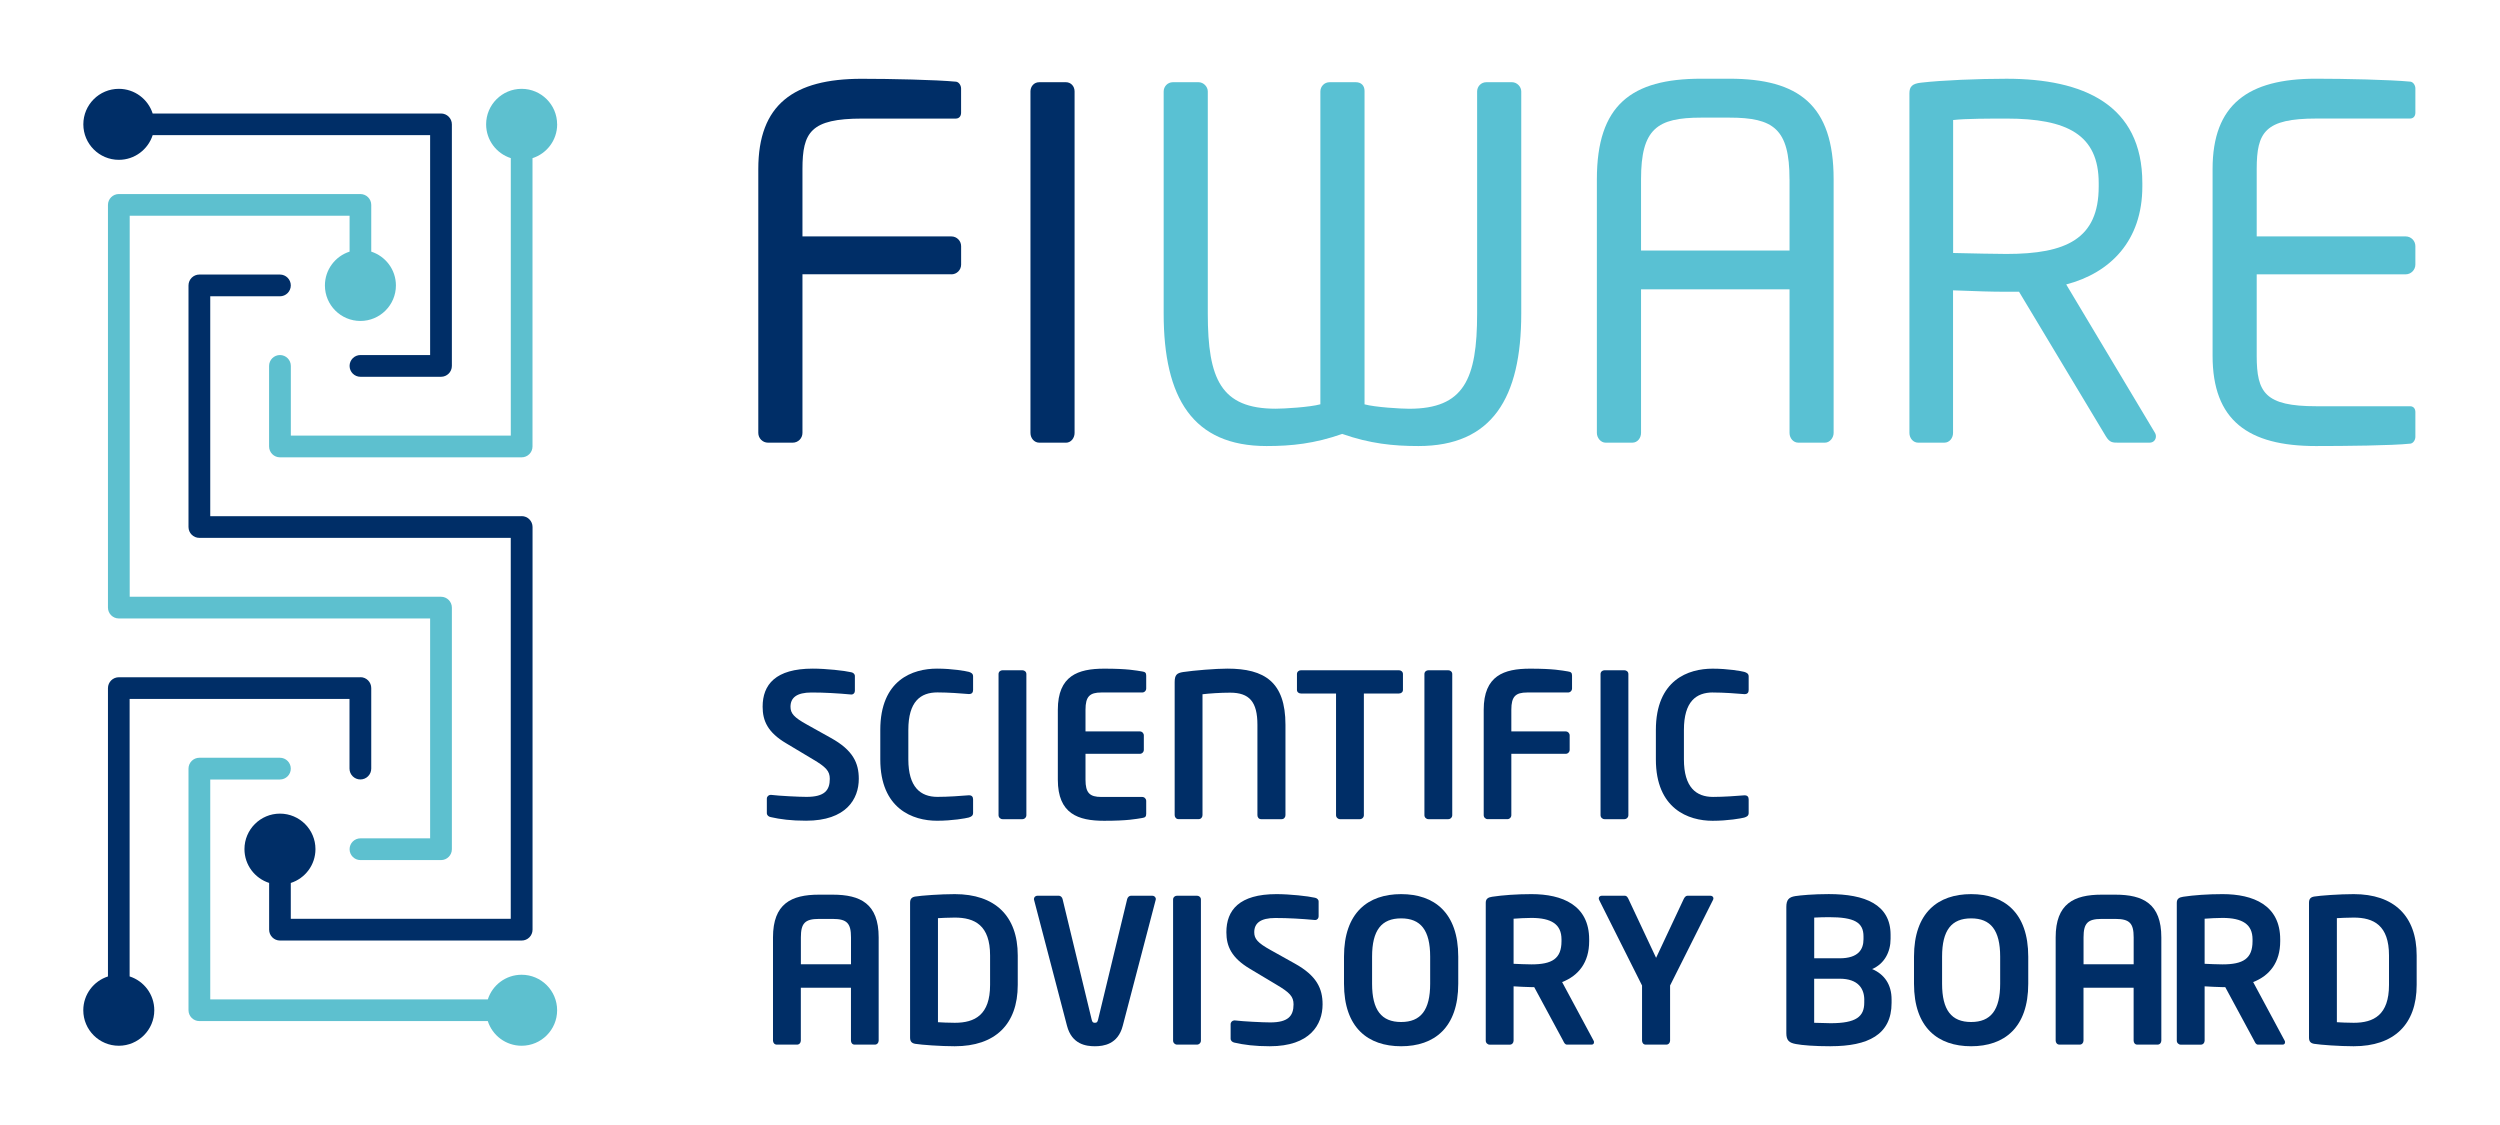 <?xml version="1.0" encoding="UTF-8"?>
<svg id="Livello_1" data-name="Livello 1" xmlns="http://www.w3.org/2000/svg" viewBox="0 0 600 270">
  <g>
    <g>
      <path d="m199.44,177.12l-5.77-3.22c-3.13-1.73-3.95-2.69-3.95-4.28,0-2.17,1.49-3.42,5.05-3.42,3.13,0,6.3.19,9.48.48h.1c.48,0,.82-.38.82-.87v-3.56c0-.48-.39-.82-.87-.91-1.64-.39-6.06-.87-9.24-.87-8.95,0-12.03,3.85-12.03,9.14,0,3.37,1.2,6.16,5.68,8.8l6.35,3.8c3.18,1.88,4.09,2.84,4.09,4.71,0,2.79-1.3,4.33-5.58,4.33-1.78,0-6.59-.24-8.52-.48h-.1c-.48,0-.91.39-.91.91v3.46c0,.53.43.87.91.96,2.31.53,4.91.87,8.51.87,9.62,0,12.65-5.2,12.65-10.05,0-3.8-1.39-6.88-6.69-9.81Z" style="fill: #002e67;"/>
      <path d="m232.48,161.24c-.72-.19-3.9-.77-7.6-.77-5.77,0-13.61,2.65-13.61,14.72v7.07c0,11.88,7.84,14.72,13.61,14.72,3.7,0,6.88-.58,7.6-.77.62-.19,1.06-.43,1.06-1.11v-3.22c0-.58-.24-1.01-.96-1.01h-.1c-1.68.14-4.95.38-7.5.38-4.04,0-6.98-2.31-6.98-9v-7.07c0-6.83,2.93-9,6.98-9,2.55,0,5.82.24,7.5.39h.1c.72,0,.96-.43.96-1.01v-3.22c0-.67-.43-.91-1.06-1.11Z" style="fill: #002e67;"/>
      <path d="m245.37,160.86h-4.76c-.53,0-.96.38-.96.91v33.87c0,.53.43.96.96.96h4.76c.53,0,.96-.43.96-.96v-33.87c0-.53-.43-.91-.96-.91Z" style="fill: #002e67;"/>
      <path d="m274.13,161.15c-1.54-.24-3.42-.67-9.14-.67-6.25,0-11.11,1.68-11.11,9.86v16.79c0,8.18,4.86,9.86,11.11,9.86,5.73,0,7.6-.43,9.14-.67.72-.1.96-.34.96-1.01v-3.08c0-.53-.43-.96-.96-.96h-9.81c-2.79,0-3.8-.96-3.8-4.14v-6.21h13.04c.53,0,.96-.43.96-.96v-3.46c0-.53-.43-.96-.96-.96h-13.04v-5.2c0-3.18,1.01-4.14,3.8-4.14h9.81c.53,0,.96-.43.96-.96v-3.08c0-.67-.24-.91-.96-1.01Z" style="fill: #002e67;"/>
      <path d="m294.57,160.47c-2.79,0-8.03.43-10.63.82-1.49.24-2.02.67-2.02,2.45v31.89c0,.53.39.96.91.96h4.86c.53,0,.91-.43.91-.96v-29.01c1.59-.19,4.23-.38,6.64-.38,4.62,0,6.54,2.21,6.54,7.7v21.7c0,.53.34.96.87.96h4.95c.53,0,.91-.43.91-.96v-21.7c0-10.25-5-13.47-13.95-13.47Z" style="fill: #002e67;"/>
      <path d="m335.75,160.86h-23.52c-.53,0-.96.38-.96.91v3.8c0,.53.43.87.96.87h8.42v29.2c0,.53.43.96.96.96h4.76c.53,0,.96-.43.96-.96v-29.2h8.42c.53,0,.96-.34.96-.87v-3.8c0-.53-.43-.91-.96-.91Z" style="fill: #002e67;"/>
      <path d="m347.58,160.86h-4.76c-.53,0-.96.38-.96.91v33.87c0,.53.43.96.96.96h4.76c.53,0,.96-.43.96-.96v-33.87c0-.53-.43-.91-.96-.91Z" style="fill: #002e67;"/>
      <path d="m376.34,161.15c-1.54-.24-3.42-.67-9.14-.67-6.25,0-11.11,1.68-11.11,9.86v25.3c0,.53.43.96.96.96h4.71c.53,0,.96-.43.96-.96v-14.72h13.04c.53,0,.96-.43.96-.96v-3.46c0-.53-.43-.96-.96-.96h-13.04v-5.2c0-3.18,1.01-4.14,3.8-4.14h9.81c.53,0,.96-.43.96-.96v-3.08c0-.67-.24-.91-.96-1.01Z" style="fill: #002e67;"/>
      <path d="m389.85,160.86h-4.76c-.53,0-.96.38-.96.91v33.87c0,.53.43.96.96.96h4.76c.53,0,.96-.43.96-.96v-33.87c0-.53-.43-.91-.96-.91Z" style="fill: #002e67;"/>
      <path d="m411.12,166.2c2.55,0,5.82.24,7.5.39h.1c.72,0,.96-.43.96-1.01v-3.22c0-.67-.43-.91-1.06-1.11-.72-.19-3.9-.77-7.6-.77-5.77,0-13.61,2.65-13.61,14.72v7.07c0,11.88,7.84,14.72,13.61,14.72,3.7,0,6.88-.58,7.6-.77.62-.19,1.06-.43,1.06-1.11v-3.22c0-.58-.24-1.01-.96-1.01h-.1c-1.68.14-4.95.38-7.5.38-4.04,0-6.98-2.31-6.98-9v-7.07c0-6.83,2.93-9,6.98-9Z" style="fill: #002e67;"/>
    </g>
    <path d="m209.96,250.71h-4.86c-.53,0-.87-.43-.87-.96v-12.7h-12.03v12.7c0,.53-.38.96-.91.96h-4.86c-.53,0-.91-.43-.91-.96v-24.78c0-8.08,4.38-10.25,11.02-10.25h3.32c6.64,0,11.02,2.16,11.02,10.25v24.78c0,.53-.38.96-.91.96Zm-5.72-25.74c0-3.37-.96-4.43-4.38-4.43h-3.32c-3.37,0-4.33,1.06-4.33,4.43v6.45h12.03v-6.45Z" style="fill: #002e67;"/>
    <path d="m229.15,251.1c-3.42,0-8.03-.34-9.48-.58-.82-.14-1.25-.53-1.25-1.49v-32.37c0-.96.43-1.35,1.25-1.49,1.44-.24,6.06-.58,9.48-.58,9.62,0,15.11,5.2,15.11,14.72v7.07c0,9.52-5.48,14.72-15.11,14.72Zm8.47-21.79c0-7.22-3.66-9.09-8.47-9.09-1.78,0-3.03.1-4.04.14v24.97c1.01.05,2.26.14,4.04.14,4.81,0,8.47-1.88,8.47-9.09v-7.07Z" style="fill: #002e67;"/>
    <path d="m277.35,216.03l-7.89,30.16c-1.15,4.47-4.62,4.91-6.69,4.91s-5.53-.43-6.69-4.91l-7.89-30.16c0-.1-.05-.14-.05-.24,0-.48.38-.82.87-.82h5.1c.43,0,.82.38.91.82l6.98,28.91c.14.58.29.77.77.77s.63-.19.77-.77l6.98-28.91c.1-.43.48-.82.91-.82h5.1c.48,0,.87.34.87.82,0,.1-.05.14-.05.24Z" style="fill: #002e67;"/>
    <path d="m287.26,250.71h-4.76c-.53,0-.96-.43-.96-.96v-33.87c0-.53.43-.91.96-.91h4.76c.53,0,.96.38.96.91v33.87c0,.53-.43.96-.96.96Z" style="fill: #002e67;"/>
    <path d="m304.77,251.1c-3.61,0-6.21-.34-8.51-.87-.48-.1-.91-.43-.91-.96v-3.46c0-.53.43-.91.91-.91h.1c1.92.24,6.73.48,8.51.48,4.28,0,5.58-1.54,5.58-4.33,0-1.88-.91-2.84-4.09-4.72l-6.35-3.8c-4.47-2.65-5.68-5.44-5.68-8.8,0-5.29,3.08-9.14,12.03-9.14,3.18,0,7.6.48,9.24.87.48.1.87.43.87.91v3.56c0,.48-.34.87-.82.87h-.1c-3.17-.29-6.35-.48-9.48-.48-3.56,0-5.05,1.25-5.05,3.42,0,1.59.82,2.55,3.94,4.28l5.77,3.22c5.29,2.93,6.69,6.01,6.69,9.81,0,4.86-3.03,10.05-12.65,10.05Z" style="fill: #002e67;"/>
    <path d="m336.27,251.1c-7.94,0-13.71-4.43-13.71-15.01v-6.49c0-10.58,5.77-15.01,13.71-15.01s13.71,4.43,13.71,15.01v6.49c0,10.58-5.77,15.01-13.71,15.01Zm6.97-21.5c0-6.35-2.26-9.19-6.97-9.19s-6.97,2.84-6.97,9.19v6.49c0,6.35,2.26,9.19,6.97,9.19s6.97-2.84,6.97-9.19v-6.49Z" style="fill: #002e67;"/>
    <path d="m381.97,250.71h-5.87c-.53,0-.72-.48-.96-.96l-6.93-12.84h-.67c-1.25,0-3.17-.14-4.28-.19v13.04c0,.53-.38.96-.91.96h-4.81c-.53,0-.96-.43-.96-.96v-33.1c0-.96.58-1.3,1.54-1.44,2.5-.38,5.92-.63,9.43-.63,7.41,0,13.85,2.65,13.85,10.87v.43c0,5.1-2.55,8.27-6.49,9.81l7.55,14.05c.1.14.1.29.1.38,0,.34-.19.58-.58.58Zm-7.21-25.26c0-3.61-2.41-5.15-7.22-5.15-1.01,0-3.42.1-4.28.19v10.82c.77.05,3.46.14,4.28.14,4.96,0,7.22-1.35,7.22-5.58v-.43Z" style="fill: #002e67;"/>
    <path d="m411.07,216.08l-10.25,20.44v13.23c0,.53-.38.96-.91.96h-4.95c-.53,0-.87-.43-.87-.96v-13.23l-10.25-20.44c-.1-.19-.14-.34-.14-.48,0-.38.34-.63.77-.63h5.49c.43,0,.67.38.86.77l6.64,14.14,6.64-14.14c.19-.38.48-.77.91-.77h5.44c.43,0,.77.24.77.63,0,.14-.05.29-.14.48Z" style="fill: #002e67;"/>
    <path d="m439.35,251.1c-3.9,0-6.83-.24-8.32-.53-1.59-.29-2.31-.82-2.31-2.6v-30.31c0-1.73.63-2.36,2.17-2.6,1.25-.19,4.28-.48,8.03-.48,8.71,0,14.82,2.5,14.82,9.77v.96c0,3.17-1.49,6.01-4.43,7.26,2.93,1.25,4.67,3.7,4.67,7.31v.82c0,7.65-5.68,10.39-14.62,10.39Zm7.89-26.36c0-3.37-2.17-4.62-8.32-4.62-1.15,0-2.5.05-3.51.1v9.77h6.11c4.47,0,5.72-2.12,5.72-4.57v-.67Zm.19,15.25c0-2.65-1.4-5.1-5.92-5.1h-6.11v10.58c1.15,0,2.93.1,3.94.1,6.16,0,8.08-1.59,8.08-4.95v-.63Z" style="fill: #002e67;"/>
    <path d="m473.07,251.1c-7.94,0-13.71-4.43-13.71-15.01v-6.49c0-10.58,5.77-15.01,13.71-15.01s13.71,4.43,13.71,15.01v6.49c0,10.58-5.77,15.01-13.71,15.01Zm6.97-21.5c0-6.35-2.26-9.19-6.97-9.19s-6.97,2.84-6.97,9.19v6.49c0,6.35,2.26,9.19,6.97,9.19s6.97-2.84,6.97-9.19v-6.49Z" style="fill: #002e67;"/>
    <path d="m517.8,250.71h-4.86c-.53,0-.87-.43-.87-.96v-12.7h-12.03v12.7c0,.53-.38.96-.91.96h-4.86c-.53,0-.91-.43-.91-.96v-24.78c0-8.08,4.38-10.25,11.02-10.25h3.32c6.64,0,11.02,2.16,11.02,10.25v24.78c0,.53-.38.96-.91.96Zm-5.72-25.74c0-3.37-.96-4.43-4.38-4.43h-3.32c-3.37,0-4.33,1.06-4.33,4.43v6.45h12.03v-6.45Z" style="fill: #002e67;"/>
    <path d="m547.82,250.71h-5.87c-.53,0-.72-.48-.96-.96l-6.93-12.84h-.67c-1.25,0-3.17-.14-4.28-.19v13.04c0,.53-.38.96-.91.96h-4.81c-.53,0-.96-.43-.96-.96v-33.1c0-.96.58-1.3,1.54-1.44,2.5-.38,5.92-.63,9.43-.63,7.41,0,13.85,2.65,13.85,10.87v.43c0,5.1-2.55,8.27-6.49,9.81l7.55,14.05c.1.14.1.29.1.38,0,.34-.19.58-.58.58Zm-7.21-25.26c0-3.61-2.41-5.15-7.22-5.15-1.01,0-3.42.1-4.28.19v10.82c.77.05,3.46.14,4.28.14,4.96,0,7.22-1.35,7.22-5.58v-.43Z" style="fill: #002e67;"/>
    <path d="m564.89,251.1c-3.42,0-8.03-.34-9.48-.58-.82-.14-1.25-.53-1.25-1.49v-32.37c0-.96.43-1.35,1.25-1.49,1.44-.24,6.06-.58,9.48-.58,9.62,0,15.11,5.2,15.11,14.72v7.07c0,9.52-5.48,14.72-15.11,14.72Zm8.47-21.79c0-7.22-3.66-9.09-8.47-9.09-1.78,0-3.03.1-4.04.14v24.97c1.01.05,2.26.14,4.04.14,4.81,0,8.47-1.88,8.47-9.09v-7.07Z" style="fill: #002e67;"/>
  </g>
  <g>
    <path d="m228.34,65.83h-35.75v38.07c0,1.29-1.05,2.34-2.33,2.34h-5.94c-1.29,0-2.33-1.05-2.33-2.34v-63.34c0-15.49,8.49-21.65,24.8-21.65,6.86,0,17.81.23,22.7.7.7.12,1.17.93,1.17,1.63v5.82c0,.81-.47,1.4-1.28,1.4h-22.47c-12.34,0-14.32,3.26-14.32,12.1v16.18h35.75c1.28,0,2.33,1.05,2.33,2.34v4.43c0,1.28-1.05,2.33-2.33,2.33" style="fill: #002e67;"/>
    <path d="m255.82,106.24h-6.41c-1.17,0-2.1-1.05-2.1-2.33V21.94c0-1.16.82-2.21,2.1-2.21h6.41c1.16,0,2.08.93,2.08,2.21v81.98c0,1.16-.82,2.33-2.08,2.33" style="fill: #002e67;"/>
    <path d="m340.42,107.05c-6.06,0-11.65-.58-18.29-2.91-6.64,2.33-12.11,2.91-18.16,2.91-17.71,0-24.69-11.53-24.69-31.78V21.94c0-1.16.93-2.21,2.21-2.21h6.17c1.16,0,2.21,1.05,2.21,2.21v53.33c0,15.71,3.15,22.82,16.3,22.82,1.98,0,8.15-.36,10.72-1.06V21.94c0-1.16.93-2.21,2.21-2.21h6.3c1.29,0,2.09.81,2.09,2.1v75.21c2.57.7,8.74,1.06,10.71,1.06,13.17,0,16.31-7.11,16.31-22.82V21.94c0-1.16.93-2.21,2.2-2.21h6.18c1.16,0,2.21,1.05,2.21,2.21v53.33c0,20.25-6.99,31.78-24.68,31.78" style="fill: #59c1d3;"/>
    <path d="m437.99,106.24h-6.4c-1.17,0-2.1-1.05-2.1-2.33v-34.47h-35.64v34.47c0,1.16-.81,2.33-2.09,2.33h-6.42c-1.16,0-2.09-1.17-2.09-2.33v-60.9c0-17.82,8.27-24.12,25.04-24.12h6.76c16.64,0,25.02,6.3,25.02,24.12v60.9c0,1.16-.93,2.33-2.09,2.33m-8.5-63.22c0-12.12-3.84-14.79-14.43-14.79h-6.76c-10.59,0-14.44,2.68-14.44,14.79v17.11h35.64v-17.11Z" style="fill: #59c1d3;"/>
    <path d="m515.88,106.24h-7.44c-1.4,0-2.1,0-3.03-1.52l-20.84-34.7h-3.03c-3.84,0-6.63-.11-12.81-.34v34.23c0,1.16-.81,2.33-2.1,2.33h-6.28c-1.16,0-2.09-1.05-2.09-2.33V22.4c0-1.63.69-2.33,2.79-2.56,5.01-.58,13.74-.94,20.5-.94,18.41,0,32.61,6.18,32.61,25.04v.81c0,13.04-7.68,20.74-18.27,23.52l21.18,35.41c.24.35.35.7.35,1.04,0,.82-.58,1.52-1.51,1.52m-12.22-62.3c0-11.64-7.58-15.48-22.13-15.48-3.61,0-10.01,0-12.81.35v31.91c5.13.11,10.13.23,12.81.23,14.33,0,22.13-3.61,22.13-16.19v-.81Z" style="fill: #59c1d3;"/>
    <path d="m578.53,106.47c-4.42.47-15.84.58-22.71.58-16.3,0-24.8-6.17-24.8-21.66v-44.83c0-15.49,8.5-21.67,24.8-21.67,6.88,0,17.81.24,22.71.71.7.12,1.16.93,1.16,1.62v5.83c0,.81-.46,1.4-1.28,1.4h-22.48c-12.34,0-14.32,3.26-14.32,12.11v16.18h35.75c1.28,0,2.33,1.04,2.33,2.33v4.43c0,1.28-1.05,2.34-2.33,2.34h-35.75v19.55c0,8.84,1.98,12.11,14.32,12.11h22.48c.82,0,1.28.58,1.28,1.4v5.94c0,.7-.46,1.51-1.16,1.63" style="fill: #59c1d3;"/>
  </g>
  <g>
    <path d="m105.83,27.24H36.64c-1.1-3.43-4.32-5.92-8.12-5.92-4.71,0-8.52,3.82-8.52,8.52s3.82,8.52,8.52,8.52c3.8,0,7.01-2.49,8.12-5.92h66.59v52.77h-16.72c-1.44,0-2.61,1.17-2.61,2.61s1.17,2.61,2.61,2.61h19.33c1.44,0,2.61-1.17,2.61-2.61V29.85c0-1.44-1.17-2.61-2.61-2.61Z" style="fill: #002e67;"/>
    <path d="m86.51,162.54H28.52c-1.44,0-2.61,1.17-2.61,2.61v69.2c-3.43,1.1-5.92,4.32-5.92,8.11,0,4.71,3.82,8.52,8.52,8.52s8.52-3.82,8.52-8.52c0-3.8-2.49-7.02-5.92-8.12v-66.6h52.77v16.72c0,1.44,1.17,2.61,2.61,2.61s2.61-1.17,2.61-2.61v-19.33c0-1.44-1.17-2.61-2.61-2.61Z" style="fill: #002e67;"/>
    <path d="m105.83,143.21H31.13V51.78h52.77v8.61c-3.43,1.1-5.92,4.32-5.92,8.12,0,4.71,3.82,8.52,8.52,8.52s8.52-3.82,8.52-8.52c0-3.8-2.49-7.01-5.92-8.12v-11.21c0-1.44-1.17-2.61-2.61-2.61H28.52c-1.44,0-2.61,1.17-2.61,2.61v96.64c0,1.44,1.17,2.61,2.61,2.61h74.71v52.77h-16.72c-1.44,0-2.61,1.17-2.61,2.61s1.17,2.61,2.61,2.61h19.33c1.44,0,2.61-1.17,2.61-2.61v-57.98c0-1.44-1.17-2.61-2.61-2.61Z" style="fill: #5dc0cf;"/>
    <path d="m125.18,123.88H50.46v-52.77h16.72c1.44,0,2.61-1.17,2.61-2.61s-1.17-2.61-2.61-2.61h-19.33c-1.44,0-2.61,1.17-2.61,2.61v57.98c0,1.44,1.17,2.61,2.61,2.61h74.73v91.43h-52.79v-8.61c3.43-1.1,5.92-4.32,5.92-8.12,0-4.71-3.82-8.52-8.52-8.52s-8.52,3.82-8.52,8.52c0,3.8,2.49,7.01,5.92,8.11v11.22c0,1.44,1.17,2.61,2.61,2.61h58c1.44,0,2.61-1.17,2.61-2.61v-96.64c0-1.44-1.17-2.61-2.61-2.61Z" style="fill: #002e67;"/>
    <path d="m133.71,29.84c0-4.71-3.82-8.52-8.52-8.52s-8.52,3.82-8.52,8.52c0,3.8,2.49,7.01,5.92,8.11v66.59h-52.79v-16.72c0-1.44-1.17-2.61-2.61-2.61s-2.61,1.17-2.61,2.61v19.33c0,1.44,1.17,2.61,2.61,2.61h58c1.44,0,2.61-1.17,2.61-2.61V37.96c3.43-1.1,5.92-4.32,5.92-8.12Z" style="fill: #5dc0cf;"/>
    <path d="m125.19,233.94c-3.8,0-7.01,2.48-8.11,5.91H50.46v-52.77h16.72c1.44,0,2.61-1.17,2.61-2.61s-1.17-2.61-2.61-2.61h-19.33c-1.44,0-2.61,1.17-2.61,2.61v57.98c0,1.44,1.17,2.61,2.61,2.61h69.22c1.1,3.44,4.32,5.92,8.12,5.92,4.71,0,8.52-3.82,8.52-8.52s-3.82-8.52-8.52-8.52Z" style="fill: #5dc0cf;"/>
  </g>
</svg>